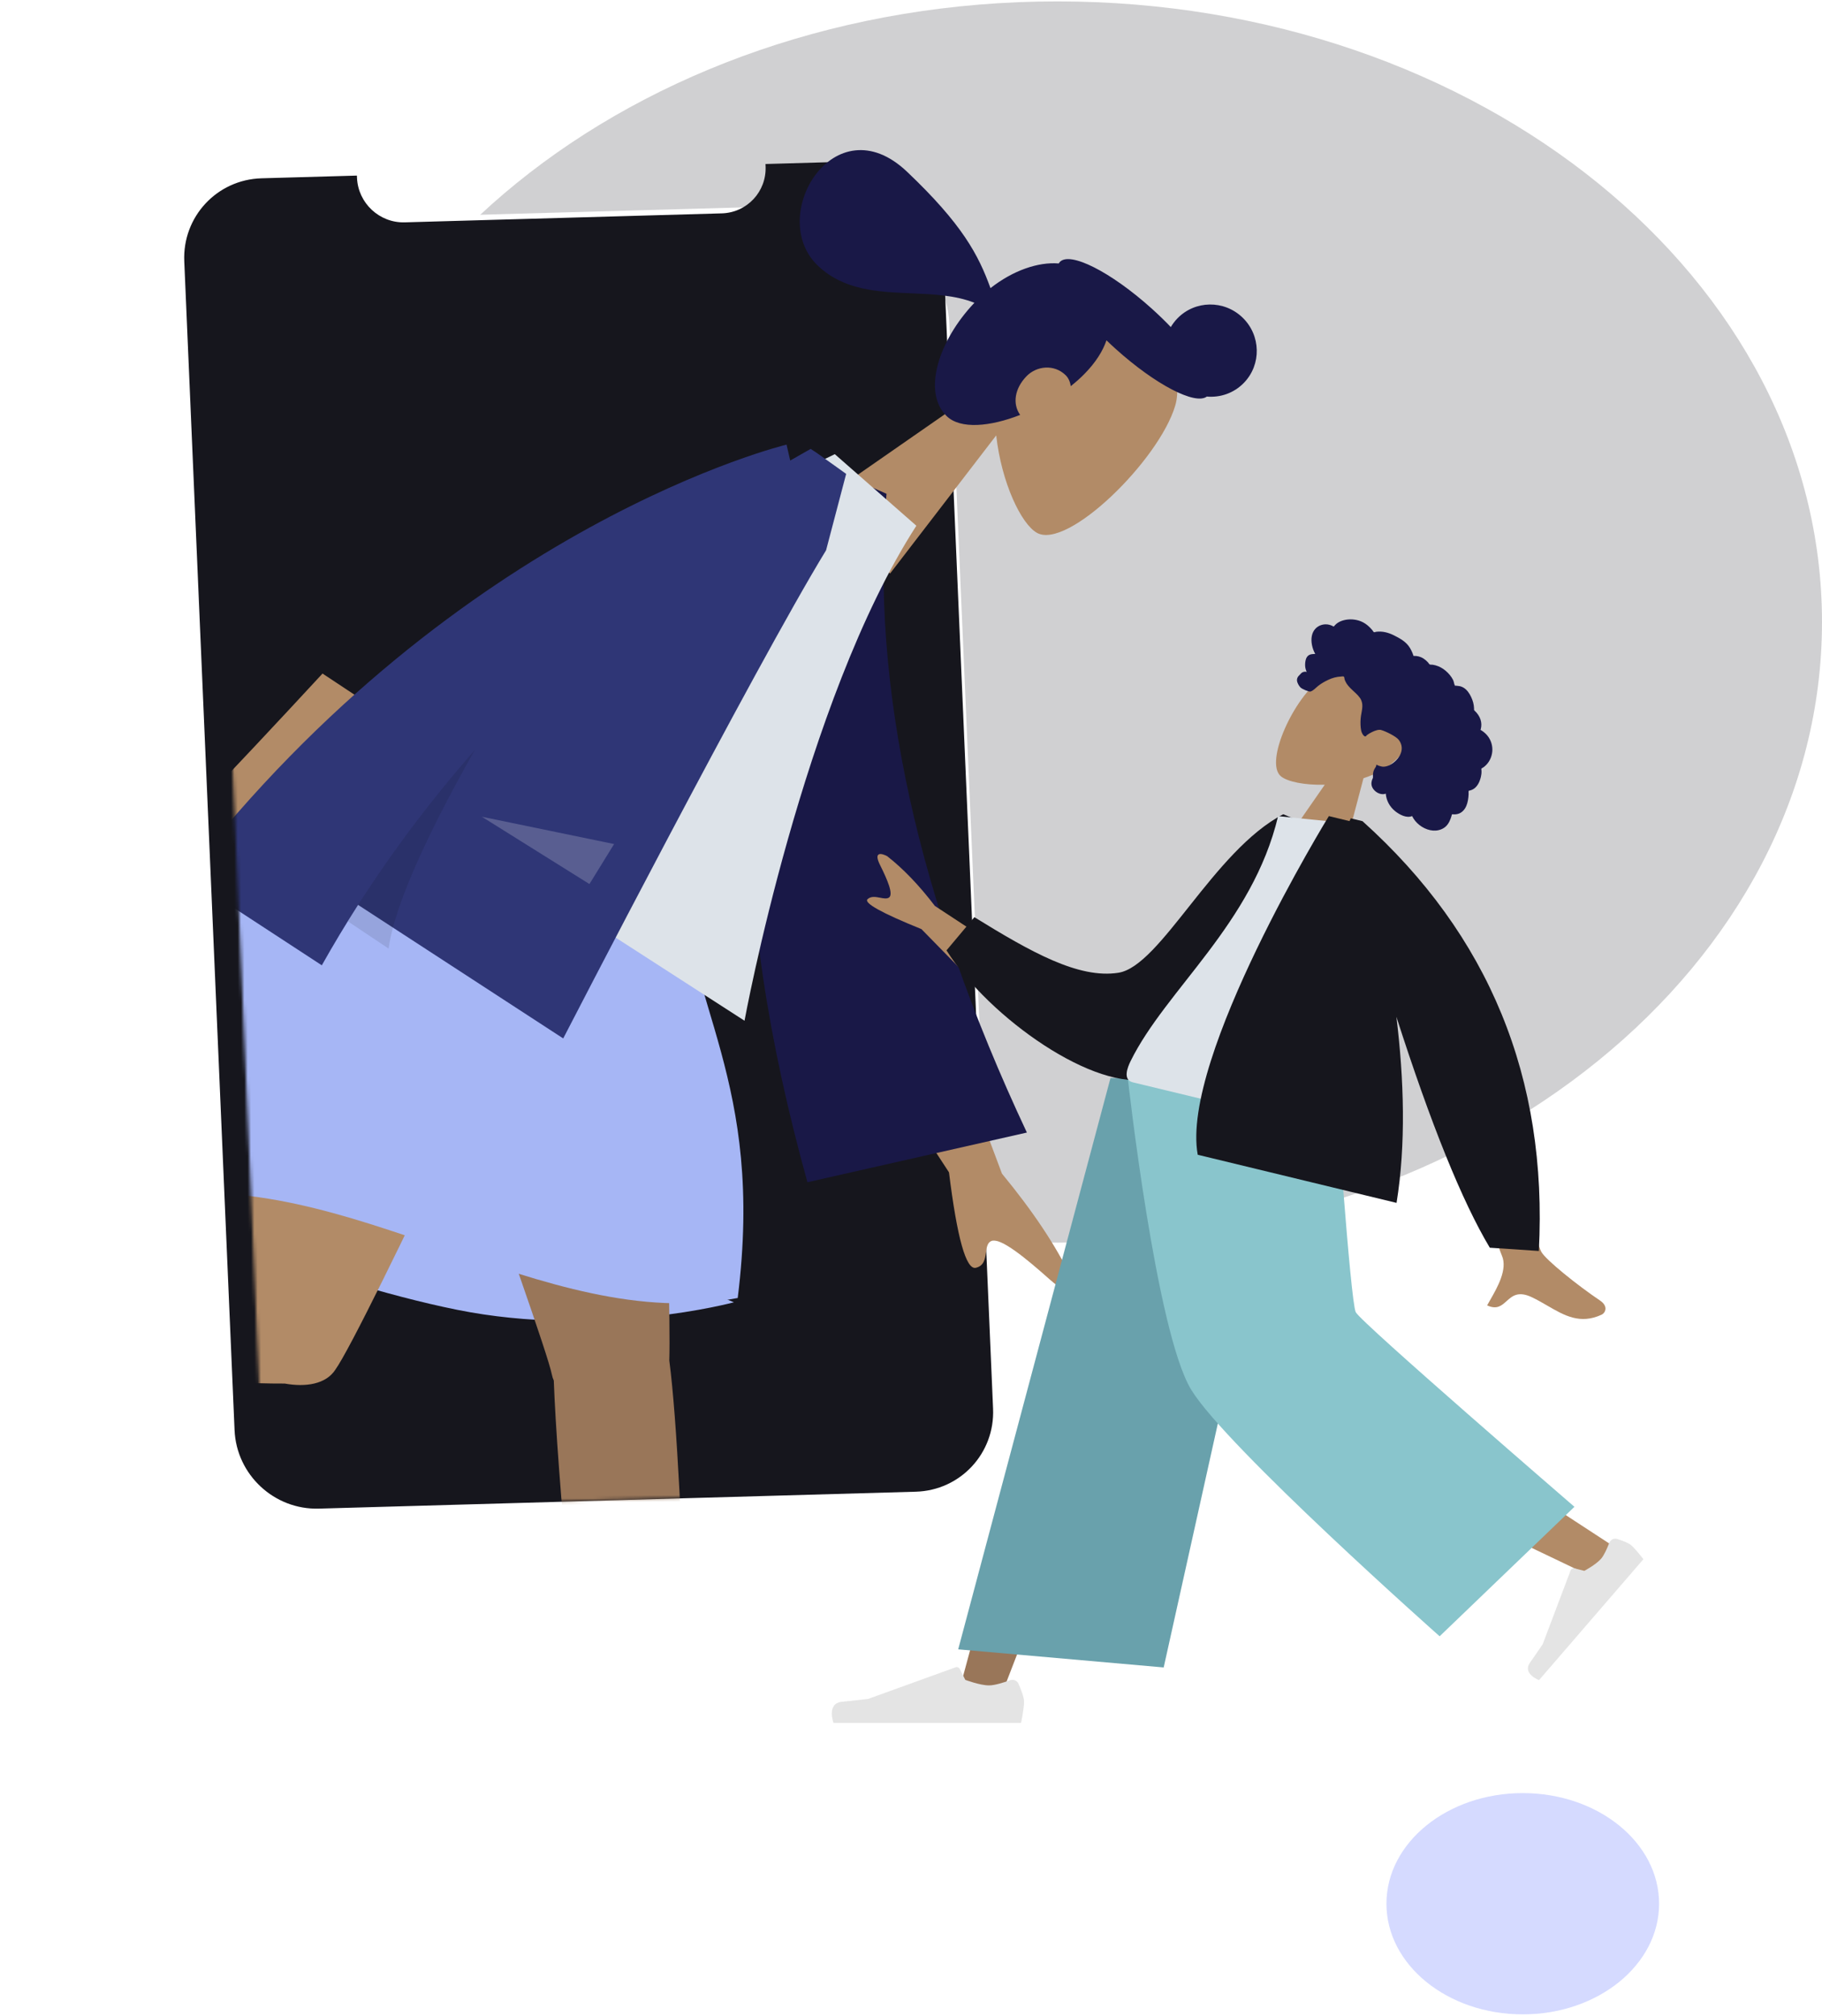 <svg width="548" height="606" viewBox="0 0 548 606" fill="none" xmlns="http://www.w3.org/2000/svg">
<g opacity="0.2">
<path fill-rule="evenodd" clip-rule="evenodd" d="M318 373.585C445.025 373.585 548 290.049 548 187.002C548 83.955 445.025 0.419 318 0.419C190.975 0.419 88 83.955 88 187.002C88 290.049 190.975 373.585 318 373.585Z" fill="#16161D"/>
<path fill-rule="evenodd" clip-rule="evenodd" d="M458 605.596C480.644 605.596 499 590.705 499 572.336C499 553.967 480.644 539.075 458 539.075C435.356 539.075 417 553.967 417 572.336C417 590.705 435.356 605.596 458 605.596Z" fill="#2B44FF"/>
</g>
<g filter="url(#filter0_d)">
<rect width="250.948" height="418.727" rx="36.45" transform="matrix(1 -0.028 0.043 0.999 43 45.682)" fill="white"/>
</g>
<path fill-rule="evenodd" clip-rule="evenodd" d="M230.264 49.998L230.235 49.307L258.222 48.514C271.637 48.135 282.98 58.696 283.557 72.104L298.684 423.5C299.261 436.908 288.854 448.085 275.439 448.465L95.884 453.552C82.469 453.932 71.126 443.371 70.549 429.963L55.422 78.567C54.845 65.159 65.252 53.981 78.668 53.601L107.346 52.789L107.376 53.48C107.703 61.078 114.13 67.062 121.732 66.847L217.092 64.145C224.694 63.93 230.591 57.596 230.264 49.998Z" fill="#16161D"/>
<mask id="mask0" mask-type="alpha" maskUnits="userSpaceOnUse" x="61" y="36" width="338" height="418">
<rect width="318.934" height="408.989" transform="matrix(1 -0.028 0.043 0.999 61.989 45.145)" fill="white"/>
</mask>
<g mask="url(#mask0)">
<path fill-rule="evenodd" clip-rule="evenodd" d="M299.629 130.9C301.216 145.097 307.133 157.533 311.874 160.189C321.095 165.355 348.571 138.378 353.462 121.981C358.354 105.584 333.79 72.541 311.385 92.698C305.135 98.322 301.692 105.658 300.177 113.427L246.048 151.029L267.705 172.428L299.629 130.9Z" fill="#B28B67"/>
<path fill-rule="evenodd" clip-rule="evenodd" d="M374.151 115.075C371.142 118.197 367.006 119.584 362.98 119.22C359.504 121.853 347.525 115.654 335.622 104.948C334.648 104.072 333.703 103.192 332.791 102.312C331.693 105.54 329.589 108.91 326.231 112.351C324.971 113.643 323.562 114.897 322.043 116.096C321.864 114.786 321.352 113.611 320.491 112.776C317.018 109.409 311.759 109.997 308.743 113.109C305.172 116.793 304.456 121.401 306.829 124.742C297.792 128.273 288.854 129.13 284.709 125.083C277.369 117.917 282.222 102.44 293.069 91.032C287.297 88.746 280.725 88.465 274.086 88.18C264.033 87.749 253.826 87.312 246.016 79.899C230.39 65.068 250.971 30.902 272.803 51.623C289.43 67.403 294.289 76.64 297.904 86.622C304.653 81.331 312.186 78.704 318.432 79.206C318.512 79.062 318.606 78.929 318.714 78.807C321.691 75.445 334.088 81.698 346.402 92.773C348.457 94.621 350.38 96.487 352.143 98.328C352.681 97.412 353.334 96.545 354.103 95.747C359.398 90.255 368.177 90.13 373.713 95.468C379.249 100.805 379.446 109.583 374.151 115.075Z" fill="#191847"/>
<path fill-rule="evenodd" clip-rule="evenodd" d="M37.824 361.418C37.824 361.418 94.644 385.166 137.531 393.786C180.418 402.406 220.73 391.523 220.73 391.523C220.73 391.523 165.236 367.716 127.805 360.192C90.374 352.669 37.824 361.418 37.824 361.418Z" fill="#A6B6F5"/>
<path fill-rule="evenodd" clip-rule="evenodd" d="M166.562 415.034C166.311 414.493 166.121 413.923 166.002 413.323C163.52 400.899 111.573 261.686 108.491 237.556L195.298 255.451C197.641 273.797 201.983 386.791 201.304 409.016C206.07 445.277 207.735 559.875 209.253 568.104C210.851 576.76 190.994 581.34 188.159 570.519C183.648 553.301 174.125 506.269 171.343 478.176C168.735 451.84 167.043 428.281 166.562 415.034Z" fill="#997659"/>
<path fill-rule="evenodd" clip-rule="evenodd" d="M85.64 415.951C46.807 416.169 -92.342 402.475 -102.14 402.784C-112.22 403.102 -117.362 384.883 -104.753 383.741C-84.69 381.923 -29.914 379.443 2.776 380.543C29.071 381.428 52.981 382.652 68.974 383.775C74.927 347.109 86.345 258.53 94.07 240.473L175.275 257.066C167.868 274.381 109.433 399.828 100.834 411.823C98.001 416.153 91.942 417.085 85.64 415.951Z" fill="#B28B67"/>
<path fill-rule="evenodd" clip-rule="evenodd" d="M101.967 237.34C101.967 237.34 158.266 235.554 203.671 258.1C206.367 302.475 230.051 324.704 221.882 390.227C163.393 401.47 104.288 349.69 44.32 360.057C34.511 326.433 71.404 257.811 101.967 237.34Z" fill="#A6B6F5"/>
<path fill-rule="evenodd" clip-rule="evenodd" d="M301.358 352.841L280.186 296.328L255.545 306.702L285.425 352.453C287.882 372.259 290.574 381.823 293.501 381.147C295.97 380.576 296.271 378.467 296.549 376.523C296.765 375.009 296.967 373.597 298.167 373.091C300.909 371.937 308.602 378.318 315.677 384.612C322.752 390.905 322.811 386.641 322.115 383.967C317.567 374.48 310.648 364.105 301.358 352.841ZM26.825 274.48C35.503 269.191 97.005 202.496 97.005 202.496L122.888 219.632C122.888 219.632 45.897 284.546 40.741 288.226C34.044 293.006 32.156 305.098 30.875 313.297C30.677 314.566 30.494 315.741 30.309 316.782C25.117 316.023 24.675 312.532 24.208 308.852C23.681 304.695 23.124 300.297 15.658 299.32C12.773 298.943 9.88 298.835 7.052 298.731C-2.713 298.369 -11.684 298.036 -16.742 286.697C-17.544 284.899 -16.866 280.556 -11.482 280.348C1.932 279.828 22.583 277.066 26.825 274.48Z" fill="#B28B67"/>
<path fill-rule="evenodd" clip-rule="evenodd" d="M252.776 142.311L266.633 148.449C261.835 206.358 275.908 270.371 308.853 340.487L242.844 355.429C219.194 269.971 217.575 195.885 252.776 142.311Z" fill="#191847"/>
<path fill-rule="evenodd" clip-rule="evenodd" d="M133.996 248.885L223.929 306.873C223.929 306.873 241.491 210.991 275.612 158.058L251.081 136.537C207.733 156.962 174.592 195.153 133.996 248.885Z" fill="#DDE3E9"/>
<path fill-rule="evenodd" clip-rule="evenodd" d="M237.669 138.456L236.567 133.671C236.567 133.671 138.359 157.183 55.759 263.403L96.793 290.21C100.312 283.945 103.958 277.891 107.701 272.046L169.398 312.193C169.398 312.193 226.957 200.617 248.458 165.432L254.496 142.472C254.496 142.472 248.471 138.142 245.507 136.056L243.816 134.956C241.834 136.06 239.783 137.227 237.669 138.456Z" fill="#2F3676"/>
<path fill-rule="evenodd" clip-rule="evenodd" d="M104.599 276.975C116.57 257.618 129.651 240.472 142.805 225.483C130.917 246.491 118.841 270.668 116.885 285.179L104.599 276.975Z" fill="black" fill-opacity="0.1"/>
<path fill-rule="evenodd" clip-rule="evenodd" d="M144.929 245.547L184.702 253.751L177.285 265.778L144.929 245.547Z" fill="white" fill-opacity="0.2"/>
</g>
<path fill-rule="evenodd" clip-rule="evenodd" d="M398.451 235.912C392.406 236.087 387.196 235.007 385.25 233.381C380.173 229.138 389.304 209.415 397.567 203.966C405.831 198.516 430.392 206.595 424.001 222.371C421.58 228.344 416.165 231.981 410.093 233.964L402.104 264.233L384.839 255.511L398.451 235.912Z" fill="#B28B67"/>
<path fill-rule="evenodd" clip-rule="evenodd" d="M395.685 188.961C396.674 187.945 398.245 187.434 399.827 187.834C400.211 187.931 400.584 188.079 400.935 188.268C401.061 188.336 401.081 188.386 401.179 188.337C401.252 188.301 401.322 188.16 401.374 188.101C401.535 187.917 401.709 187.743 401.896 187.583C402.537 187.036 403.342 186.67 404.203 186.452C405.813 186.044 407.675 186.134 409.327 186.801C410.231 187.167 411.036 187.719 411.739 188.374C412.103 188.714 412.438 189.078 412.754 189.454C412.85 189.567 413.116 190.022 413.246 190.066C413.389 190.114 413.803 189.956 413.948 189.936C415.744 189.7 417.588 190.171 419.266 191.015C421.16 191.968 422.949 192.956 424.038 194.752C424.268 195.132 424.473 195.525 424.656 195.922C424.752 196.131 424.841 196.343 424.92 196.556C424.968 196.685 425.012 196.815 425.053 196.945C425.12 197.167 425.073 197.205 425.324 197.198C426.285 197.171 427.262 197.419 428.105 197.955C428.606 198.274 429.052 198.667 429.451 199.091C429.587 199.235 429.85 199.673 430.026 199.764C430.201 199.853 430.693 199.811 430.903 199.843C432.035 200.012 433.128 200.456 434.084 201.11C435.071 201.785 435.932 202.67 436.58 203.626C436.891 204.085 437.135 204.544 437.259 205.059C437.312 205.281 437.349 205.506 437.425 205.726C437.47 205.854 437.599 206.027 437.592 206.158C437.596 206.08 438.98 206.268 439.104 206.298C439.768 206.457 440.363 206.786 440.865 207.243C441.809 208.103 442.407 209.279 442.828 210.39C443.044 210.961 443.191 211.546 443.272 212.132C443.311 212.413 443.335 212.693 443.345 212.973C443.35 213.109 443.323 213.262 443.351 213.396C443.388 213.568 443.452 213.603 443.603 213.745C444.368 214.466 444.959 215.337 445.275 216.276C445.595 217.225 445.62 218.212 445.387 219.123C445.373 219.177 445.28 219.381 445.3 219.424C445.327 219.482 445.515 219.556 445.58 219.596C445.806 219.738 446.023 219.891 446.232 220.054C446.617 220.354 446.969 220.69 447.28 221.056C448.491 222.48 448.979 224.268 448.83 225.934C448.673 227.682 447.838 229.36 446.456 230.468C446.233 230.647 445.992 230.809 445.735 230.947C445.577 231.032 445.547 231.018 445.54 231.185C445.532 231.372 445.583 231.582 445.59 231.771C445.612 232.39 445.541 232.999 445.397 233.585C445.161 234.547 444.808 235.506 444.191 236.288C443.905 236.651 443.559 236.973 443.15 237.22C442.942 237.346 442.718 237.453 442.483 237.538C442.361 237.582 442.236 237.619 442.108 237.652C442.035 237.67 441.949 237.675 441.881 237.703C441.716 237.77 441.742 237.66 441.711 237.863C441.667 238.147 441.722 238.475 441.712 238.767C441.701 239.067 441.678 239.366 441.645 239.663C441.579 240.265 441.48 240.861 441.318 241.438C441.007 242.545 440.444 243.61 439.437 244.269C439.006 244.551 438.498 244.734 437.955 244.803C437.69 244.837 437.417 244.844 437.143 244.826C437.002 244.816 436.843 244.763 436.741 244.836C436.632 244.913 436.613 245.166 436.575 245.294C436.237 246.41 435.79 247.536 434.943 248.373C434.162 249.144 433.046 249.614 431.853 249.701C429.54 249.868 427.149 248.611 425.678 246.832C425.295 246.368 424.969 245.867 424.717 245.341C423.07 246.051 420.939 244.948 419.584 243.843C417.895 242.465 416.935 240.555 416.8 238.602C414.97 239.285 412.65 237.621 412.496 235.822C412.458 235.381 412.521 234.947 412.647 234.539C412.713 234.325 412.832 234.134 412.905 233.925C412.998 233.658 412.926 233.319 412.935 233.02C412.951 232.44 413.058 231.885 413.303 231.371C413.43 231.103 413.597 230.862 413.756 230.612C413.899 230.387 413.932 230.127 414.004 229.871C414.458 230.182 415.108 230.362 415.629 230.466C416.139 230.568 416.718 230.458 417.18 230.324C418.251 230.013 419.138 229.349 419.881 228.619C421.51 227.016 422.373 224.553 420.661 222.384C419.864 221.373 416.746 219.832 415.387 219.463C413.957 219.076 411.249 220.854 411.06 221.054C410.944 221.178 410.878 221.37 410.676 221.391C410.233 221.438 409.859 220.791 409.7 220.485C409.425 219.956 409.325 219.383 409.268 218.825C409.146 217.61 409.168 216.383 409.338 215.203C409.469 214.293 409.703 213.404 409.746 212.475C409.789 211.552 409.601 210.614 409.003 209.783C408.352 208.878 407.463 208.132 406.641 207.358C405.826 206.592 405.059 205.769 404.62 204.782C404.523 204.565 404.435 204.342 404.383 204.117C404.341 203.939 404.357 203.646 404.238 203.487C404.054 203.241 403.536 203.388 403.265 203.4C401.931 203.463 400.658 203.84 399.517 204.377C398.383 204.911 397.391 205.474 396.44 206.226C395.735 206.784 395.06 207.611 394.156 207.907C393.752 208.039 391.647 207.198 391.105 206.64C390.563 206.082 390.124 205.113 390.09 204.624C390.055 204.124 390.211 203.671 390.516 203.294C390.695 203.071 390.925 202.895 391.109 202.681C391.264 202.501 391.408 202.33 391.616 202.198C392.01 201.947 392.508 201.874 393.011 201.989C392.728 201.381 392.561 200.739 392.54 200.103C392.518 199.443 392.594 198.69 392.808 198.083C392.983 197.59 393.303 197.149 393.792 196.893C394.305 196.625 394.983 196.619 395.581 196.59C395.104 195.744 394.782 194.844 394.601 193.934C394.249 192.164 394.435 190.245 395.685 188.961Z" fill="#191847"/>
<path fill-rule="evenodd" clip-rule="evenodd" d="M383 324.1L333.918 424.876L300.999 510.074H288L338.326 324.1L383 324.1Z" fill="#997659"/>
<path fill-rule="evenodd" clip-rule="evenodd" d="M392.883 324.1C393.406 359.513 401.028 407.192 402.246 409.399C403.464 411.607 486.324 465.544 486.324 465.544L477.371 473.316C477.371 473.316 379.603 427.072 375.079 420.904C370.555 414.736 355.826 357.979 344 324.1H392.883Z" fill="#B28B67"/>
<path fill-rule="evenodd" clip-rule="evenodd" d="M483.993 463.898C484.365 462.93 485.395 462.362 486.38 462.671C487.827 463.126 489.771 463.832 490.616 464.564C492.044 465.802 494.283 468.757 494.283 468.757C492.536 470.78 462.889 505.113 462.889 505.113C462.889 505.113 457.828 503.204 460.159 499.886C462.489 496.568 463.986 494.334 463.986 494.334L472.398 472.114C472.575 471.646 473.074 471.385 473.556 471.507L476.525 472.259C476.525 472.259 480.046 470.368 481.572 468.601C482.492 467.536 483.41 465.414 483.993 463.898Z" fill="#E4E4E4"/>
<path fill-rule="evenodd" clip-rule="evenodd" d="M303.787 505.149C304.771 504.792 305.882 505.207 306.309 506.163C307.035 507.791 308 510.211 308 511.579C308 513.774 307.099 517.983 307.099 517.983C303.961 517.983 250.697 517.983 250.697 517.983C250.697 517.983 248.498 512.087 253.235 511.617C257.972 511.147 261.105 510.768 261.105 510.768L287.428 501.248C287.903 501.077 288.431 501.286 288.66 501.736L290.337 505.035C290.337 505.035 294.722 506.695 297.463 506.695C299.207 506.695 301.991 505.8 303.787 505.149Z" fill="#E4E4E4"/>
<path fill-rule="evenodd" clip-rule="evenodd" d="M350 501.299L288.196 495.857L334 324.1H389.356L350 501.299Z" fill="#69A1AC"/>
<path fill-rule="evenodd" clip-rule="evenodd" d="M473.54 453.004L433 491.932C433 491.932 368.95 435.183 358.317 417.874C347.685 400.566 339.201 324.1 339.201 324.1H401.522C401.522 324.1 406.156 391.371 407.769 394.502C409.383 397.632 473.54 453.004 473.54 453.004Z" fill="#89C5CC"/>
<path fill-rule="evenodd" clip-rule="evenodd" d="M281.185 272.361L311.681 292.381L298.408 301.052L277.147 279.331C265.124 274.463 259.723 271.46 260.943 270.323C261.973 269.365 263.405 269.64 264.724 269.893C265.752 270.09 266.711 270.274 267.358 269.852C268.835 268.887 266.818 264.331 264.691 260.061C262.564 255.79 265.311 256.583 266.836 257.398C271.688 261.189 276.471 266.177 281.185 272.361ZM433.088 323.244L452.24 324.538C458.033 355.775 461.809 373.037 463.568 376.325C464.858 378.736 474.506 386.467 481.209 390.969C483.9 392.776 482.759 394.763 481.732 395.239C475.25 398.243 470.533 395.509 465.4 392.533C463.913 391.671 462.392 390.79 460.783 390.021C456.618 388.031 454.824 389.645 453.129 391.171C451.628 392.521 450.205 393.803 447.281 392.451C447.543 391.968 447.852 391.43 448.185 390.85C450.339 387.099 453.515 381.567 451.717 377.476C450.795 375.377 444.585 357.299 433.088 323.244Z" fill="#B28B67"/>
<path fill-rule="evenodd" clip-rule="evenodd" d="M393.61 247.959L385.958 244.792C364.98 255.735 349.112 290.433 336.408 292.444C324.397 294.345 309.997 286.168 293.054 275.736L284.681 285.717C297.442 306.094 329.694 328.537 346.019 324.184C372.118 317.223 388.297 273.602 393.61 247.959Z" fill="#16161D"/>
<path fill-rule="evenodd" clip-rule="evenodd" d="M408.624 341.765C408.624 341.765 362.465 330.637 340.717 325.394C337.614 324.646 339.129 320.876 340.048 319.01C350.646 297.478 376.698 277.794 384.415 245.368L404.641 247.408C415.429 274.062 414.367 303.419 408.624 341.765Z" fill="#DDE3E9"/>
<path fill-rule="evenodd" clip-rule="evenodd" d="M406.274 246.023L409.793 246.872C447.878 281.096 465.558 324.169 462.834 376.093L448.086 375.112C439.743 361.155 430.377 338.01 419.989 305.678C422.299 324.46 422.883 344.16 420.038 361.631L360.237 347.162C354.953 318.091 399.678 245.352 399.678 245.352L405.883 246.853L406.274 246.023Z" fill="#16161D"/>
<defs>
<filter id="filter0_d" x="0.533" y="27.594" width="333.789" height="491.411" filterUnits="userSpaceOnUse" color-interpolation-filters="sRGB">
<feFlood flood-opacity="0" result="BackgroundImageFix"/>
<feColorMatrix in="SourceAlpha" type="matrix" values="0 0 0 0 0 0 0 0 0 0 0 0 0 0 0 0 0 0 127 0"/>
<feOffset dx="-10" dy="22"/>
<feGaussianBlur stdDeviation="17"/>
<feColorMatrix type="matrix" values="0 0 0 0 0 0 0 0 0 0 0 0 0 0 0 0 0 0 0.1 0"/>
<feBlend mode="normal" in2="BackgroundImageFix" result="effect1_dropShadow"/>
<feBlend mode="normal" in="SourceGraphic" in2="effect1_dropShadow" result="shape"/>
</filter>
</defs>
</svg>
